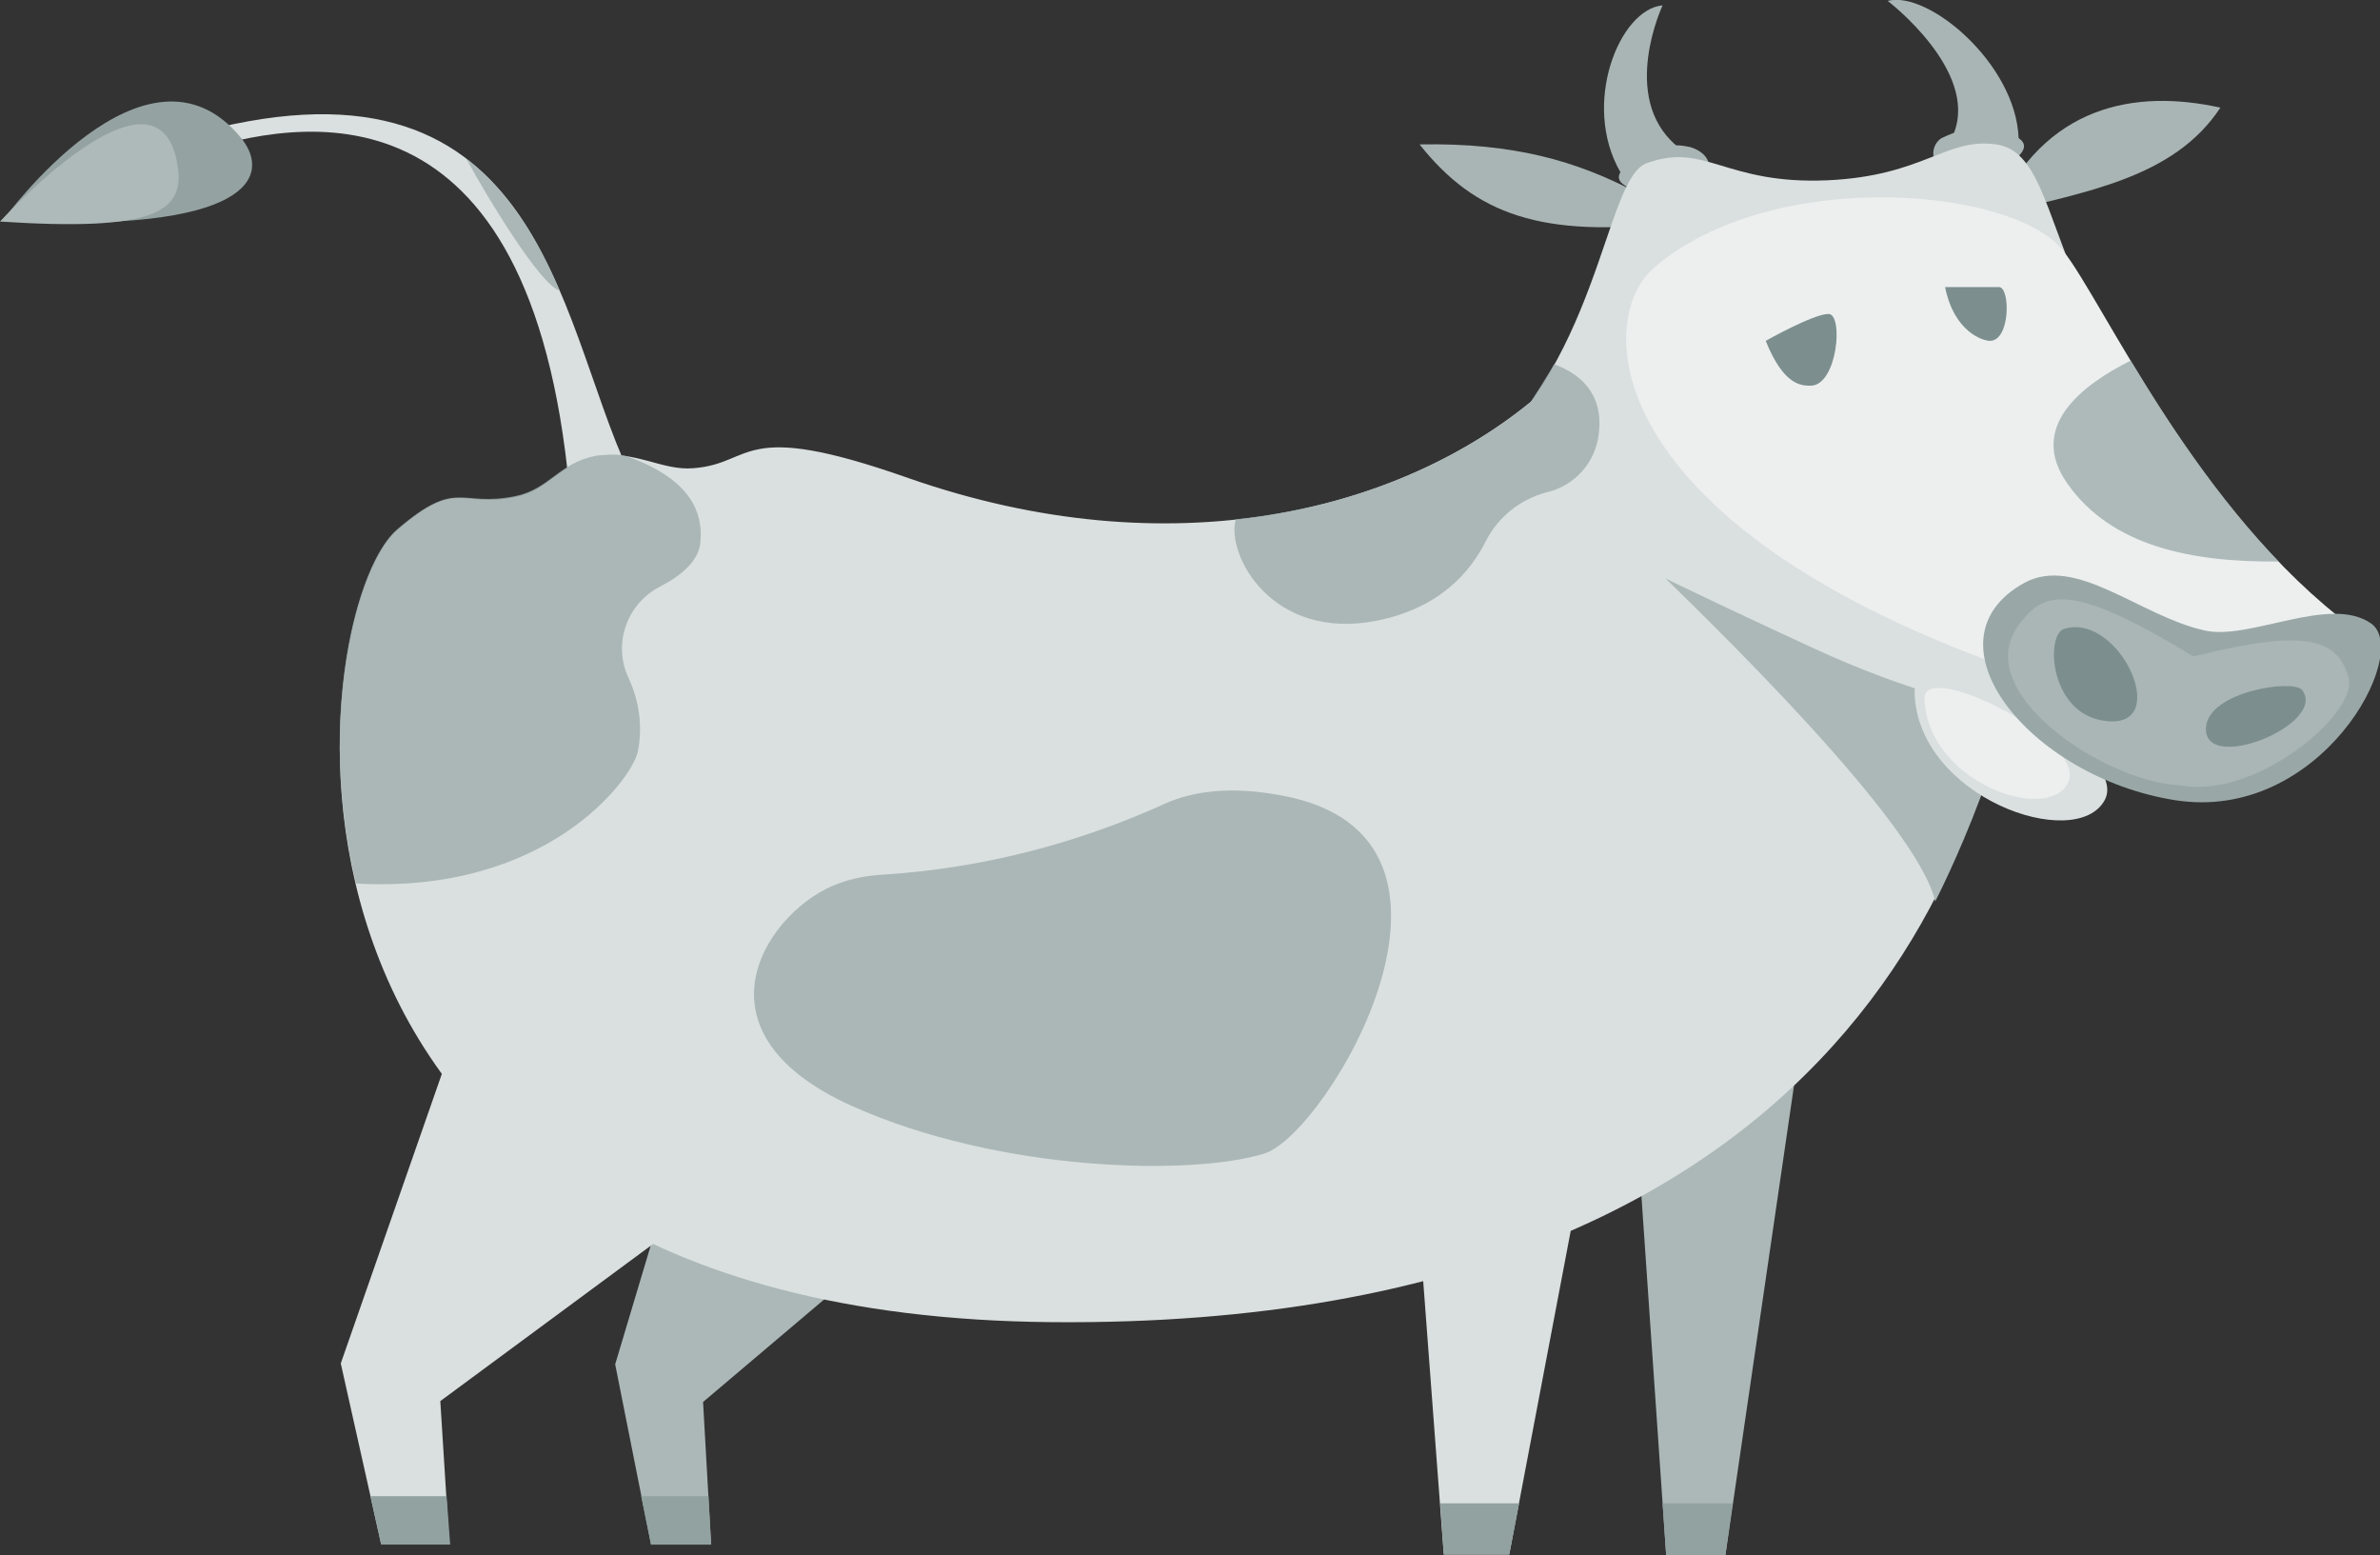 <?xml version="1.0" encoding="utf-8"?>
<!-- Generator: Adobe Illustrator 25.1.0, SVG Export Plug-In . SVG Version: 6.00 Build 0)  -->
<svg version="1.1" id="Layer_1" xmlns="http://www.w3.org/2000/svg" xmlns:xlink="http://www.w3.org/1999/xlink" x="0px" y="0px"
	 viewBox="0 0 265.4 173.4" style="enable-background:new 0 0 265.4 173.4;" xml:space="preserve">
<rect x="0" y="0" width="265.4" height="173.4" fill="#333333" stroke="none"/>
<style type="text/css">
	.st0{fill:#A9B5B4;}
	.st1{fill:#ACB8B8;}
	.st2{fill:#DAE0DF;}
	.st3{fill:#EDEFEF;}
	.st4{fill:#99A8A7;}
	.st5{fill:#94A3A2;}
	.st6{fill:#AEBAB9;}
	.st7{fill:#92A2A1;}
	.st8{fill:#AAB6B6;}
	.st9{fill:#7C8F8E;}
	.st10{opacity:0.8;fill:#9FADAD;enable-background:new    ;}
</style>
<g>
	<g id="Layer_2_1_">
		<g id="Layer_1-2">
			<g>
				<path class="st0" d="M222.5,23.9c10-2.5,19.9-4,25.1-11.9C238.1,9.9,228,11.7,222.5,23.9z"/>
				<path class="st0" d="M188.5,16.4c-0.5-0.1-1-0.2-1.6-0.2c-6.3-5.4-1.5-15.6-1.5-15.6c0,0,0,0,0,0c0,0,0,0,0,0
					c-4.8,0.4-9.1,11-4.7,18.6c-0.5,0.8,0.1,1.4,1.3,1.9c0.1,0.1,0.1,0.1,0.2,0.2c-6.4-3.3-13.3-5.4-23.9-5.2
					c6.2,7.8,13.6,10.5,28.6,8.7c0.9,0.4,1.9,0.8,3,1.2v-6.8l0.7-0.2C190.6,19,191,17.2,188.5,16.4z"/>
				<path class="st0" d="M225.1,15.4C224.8,7.1,215-1.1,210.5,0.1c0,0,10.1,7.7,7.4,14.7c-0.5,0.2-1,0.4-1.4,0.6
					c-0.9,0.6-1.2,1.8-0.6,2.8c0.1,0.1,0.1,0.2,0.2,0.2l0.7-0.1l3.8,6.1c2.7-2.1,4.1-4.6,4.5-7C225.8,16.7,226,16,225.1,15.4z"/>
			</g>
			<polygon class="st1" points="185.8,173.4 182.5,125.5 201.3,112.5 192.4,173.4 			"/>
			<polygon class="st1" points="68.6,152.1 83,104 109.7,129.8 78.4,156.3 79.3,172.2 72.6,172.2 			"/>
			<path class="st2" d="M44.3,59.1c-10.4,8.9-20,87.5,73,88.3s107.3-60.1,107.3-81.6s-38.1-34.3-53.3-21.5s-40.8,19.2-70,9
				c-19-6.7-17.1-1.6-24-1.1c-3.5,0.3-6.6-2.1-10.8-1.3s-5.2,3.7-9,4.5C51.3,56.7,51.1,53.2,44.3,59.1z"/>
			<path class="st2" d="M38,152l15.4-44.1c10.7,10.4,19.4,15.7,31.6,21.8l-35.9,26.5l1,15.9h-7.6L38,152z"/>
			<polygon class="st2" points="161,173.3 157.4,125.5 179.7,113.3 168.3,173.3 			"/>
			<path class="st2" d="M21.3,17.1c12.3-4,37.9-8.8,42.2,37.5l6.6-2C62,35.2,60.4,3.7,20.6,15.2L21.3,17.1z"/>
			<path class="st1" d="M182.2,61.1c8.8,8.4,31.6,30.6,33.6,39.4c0,0,10.2-19.7,9.6-33.2L182.2,61.1z"/>
			<path class="st2" d="M163,52.7c15.4-11.2,15.8-32.7,20.6-34.5c6.6-2.4,8.7,2.4,20.2,1.9c10.8-0.5,13.2-4.8,18.8-4
				c9.1,1.3,3.4,24.8,37.6,53.1c4.2,3.5-17.1,21.9-57.9,3.1C172.3,58.5,163,52.7,163,52.7z"/>
			<path class="st3" d="M184.5,29.8c-7.3,6.2-6.1,31.5,49.4,47.9c0,0,23.6,0.2,28.5-7.7C244.9,57,234.6,33.7,230.1,28
				C224.7,20.9,197.7,18.5,184.5,29.8z"/>
			<path class="st2" d="M213.5,77.2c-0.2-5.7,24.4,6.1,21.2,12S213.8,88.9,213.5,77.2z"/>
			<path class="st3" d="M214.6,77.9c-0.1-4.5,18.4,4.8,16,9.4S214.9,87.1,214.6,77.9z"/>
			<path class="st4" d="M225.7,65c5.8-3.2,12.9,3.7,20.2,5.3c5,1.1,13.9-4,18.5-0.8s-5.6,22.3-21.9,19.7S214.2,71.4,225.7,65z"/>
			<path class="st5" d="M26.9,15.4c3.4,4.2,1.2,10.7-26.6,9.2C0.3,24.6,16.3,2.4,26.9,15.4z"/>
			<path class="st6" d="M19.7,17.9C21,23.8,17,25.8,0,24.7C0,24.7,17.2,5.8,19.7,17.9z"/>
			<polygon class="st7" points="160.6,167.6 161,173.3 168.3,173.3 169.4,167.6 			"/>
			<polygon class="st7" points="185.4,167.6 185.8,173.4 192.4,173.4 193.2,167.6 			"/>
			<polygon class="st7" points="71.5,166.8 72.6,172.2 79.3,172.2 79,166.8 			"/>
			<polygon class="st7" points="41.3,166.8 42.5,172.2 50.2,172.2 49.8,166.8 			"/>
			<path class="st8" d="M225.1,69.7c2.5-3.4,5.1-4.8,16.3,1.6s17.4,12.3,4.1,16C238.3,89.4,219,78,225.1,69.7z"/>
			<path class="st8" d="M261.9,75.6c-1.3-5-6-5.4-19.3-1.9s-7.9,10.7-1,13.4C250,90.4,263,79.8,261.9,75.6z"/>
			<path class="st9" d="M234.3,80.3c-5.8-1.1-6.2-9.6-4.1-10.2C236.5,68.2,242.6,81.9,234.3,80.3z"/>
			<path class="st9" d="M246,81c0.4-3.9,9.6-5.3,10.7-4.1C259.7,80.7,245.5,86.5,246,81z"/>
			<path class="st10" d="M71.1,83.9c0.6-2.8,0.2-5.7-1-8.3c-1.8-3.8-0.2-8.3,3.5-10.2c2.5-1.3,4.3-2.9,4.5-4.9
				c0.4-4-1.8-7.4-8.4-9.7c-1.1-0.2-2.2-0.1-3.2,0c-4.2,0.8-5.2,3.7-9,4.5c-6.3,1.3-6.4-2.1-13.2,3.7c-4.6,3.9-9,21.2-4.6,39.5
				C60.8,99.7,70.3,87.1,71.1,83.9z"/>
			<path class="st10" d="M52,17.7c2.5,4.6,8.3,14.1,10.4,14.7C60,26.7,56.8,21.4,52,17.7z"/>
			<path class="st10" d="M95,123.3c-18.9-8.5-9.1-22.1-1.5-24.8c1.6-0.6,3.3-0.9,5.1-1c10.8-0.7,21.4-3.4,31.3-7.9
				c3.1-1.4,7.4-2,13.1-0.9c24.8,4.6,5,37.7-2,39.9C133,131.1,111.5,130.7,95,123.3z"/>
			<path class="st10" d="M153.5,69.2c7.1-1.4,10.5-5.5,12.2-8.9c1.4-2.7,3.8-4.6,6.7-5.4c3.2-0.7,5.6-3.4,5.9-6.7
				c0.5-4.5-2.3-6.6-5-7.6c-0.8,1.4-1.7,2.8-2.6,4.2c-8.3,6.8-19.6,11.7-32.9,13.1C136.7,61.8,141.8,71.5,153.5,69.2z"/>
			<path class="st10" d="M230.6,54c4.9,6.9,13.8,8.7,23.5,8.6c-6.9-7.2-12.4-15.6-16.5-22.4C232.2,42.9,226,47.6,230.6,54z"/>
			<path class="st9" d="M196.9,38c0,0,5.3-3,7-3s1,8-2,8C200.9,43,198.9,43,196.9,38z"/>
			<path class="st9" d="M216.9,32h6c1.3,0,1.3,6-1,6C221.1,38,217.9,37,216.9,32z"/>
		</g>
	</g>
</g>
</svg>
